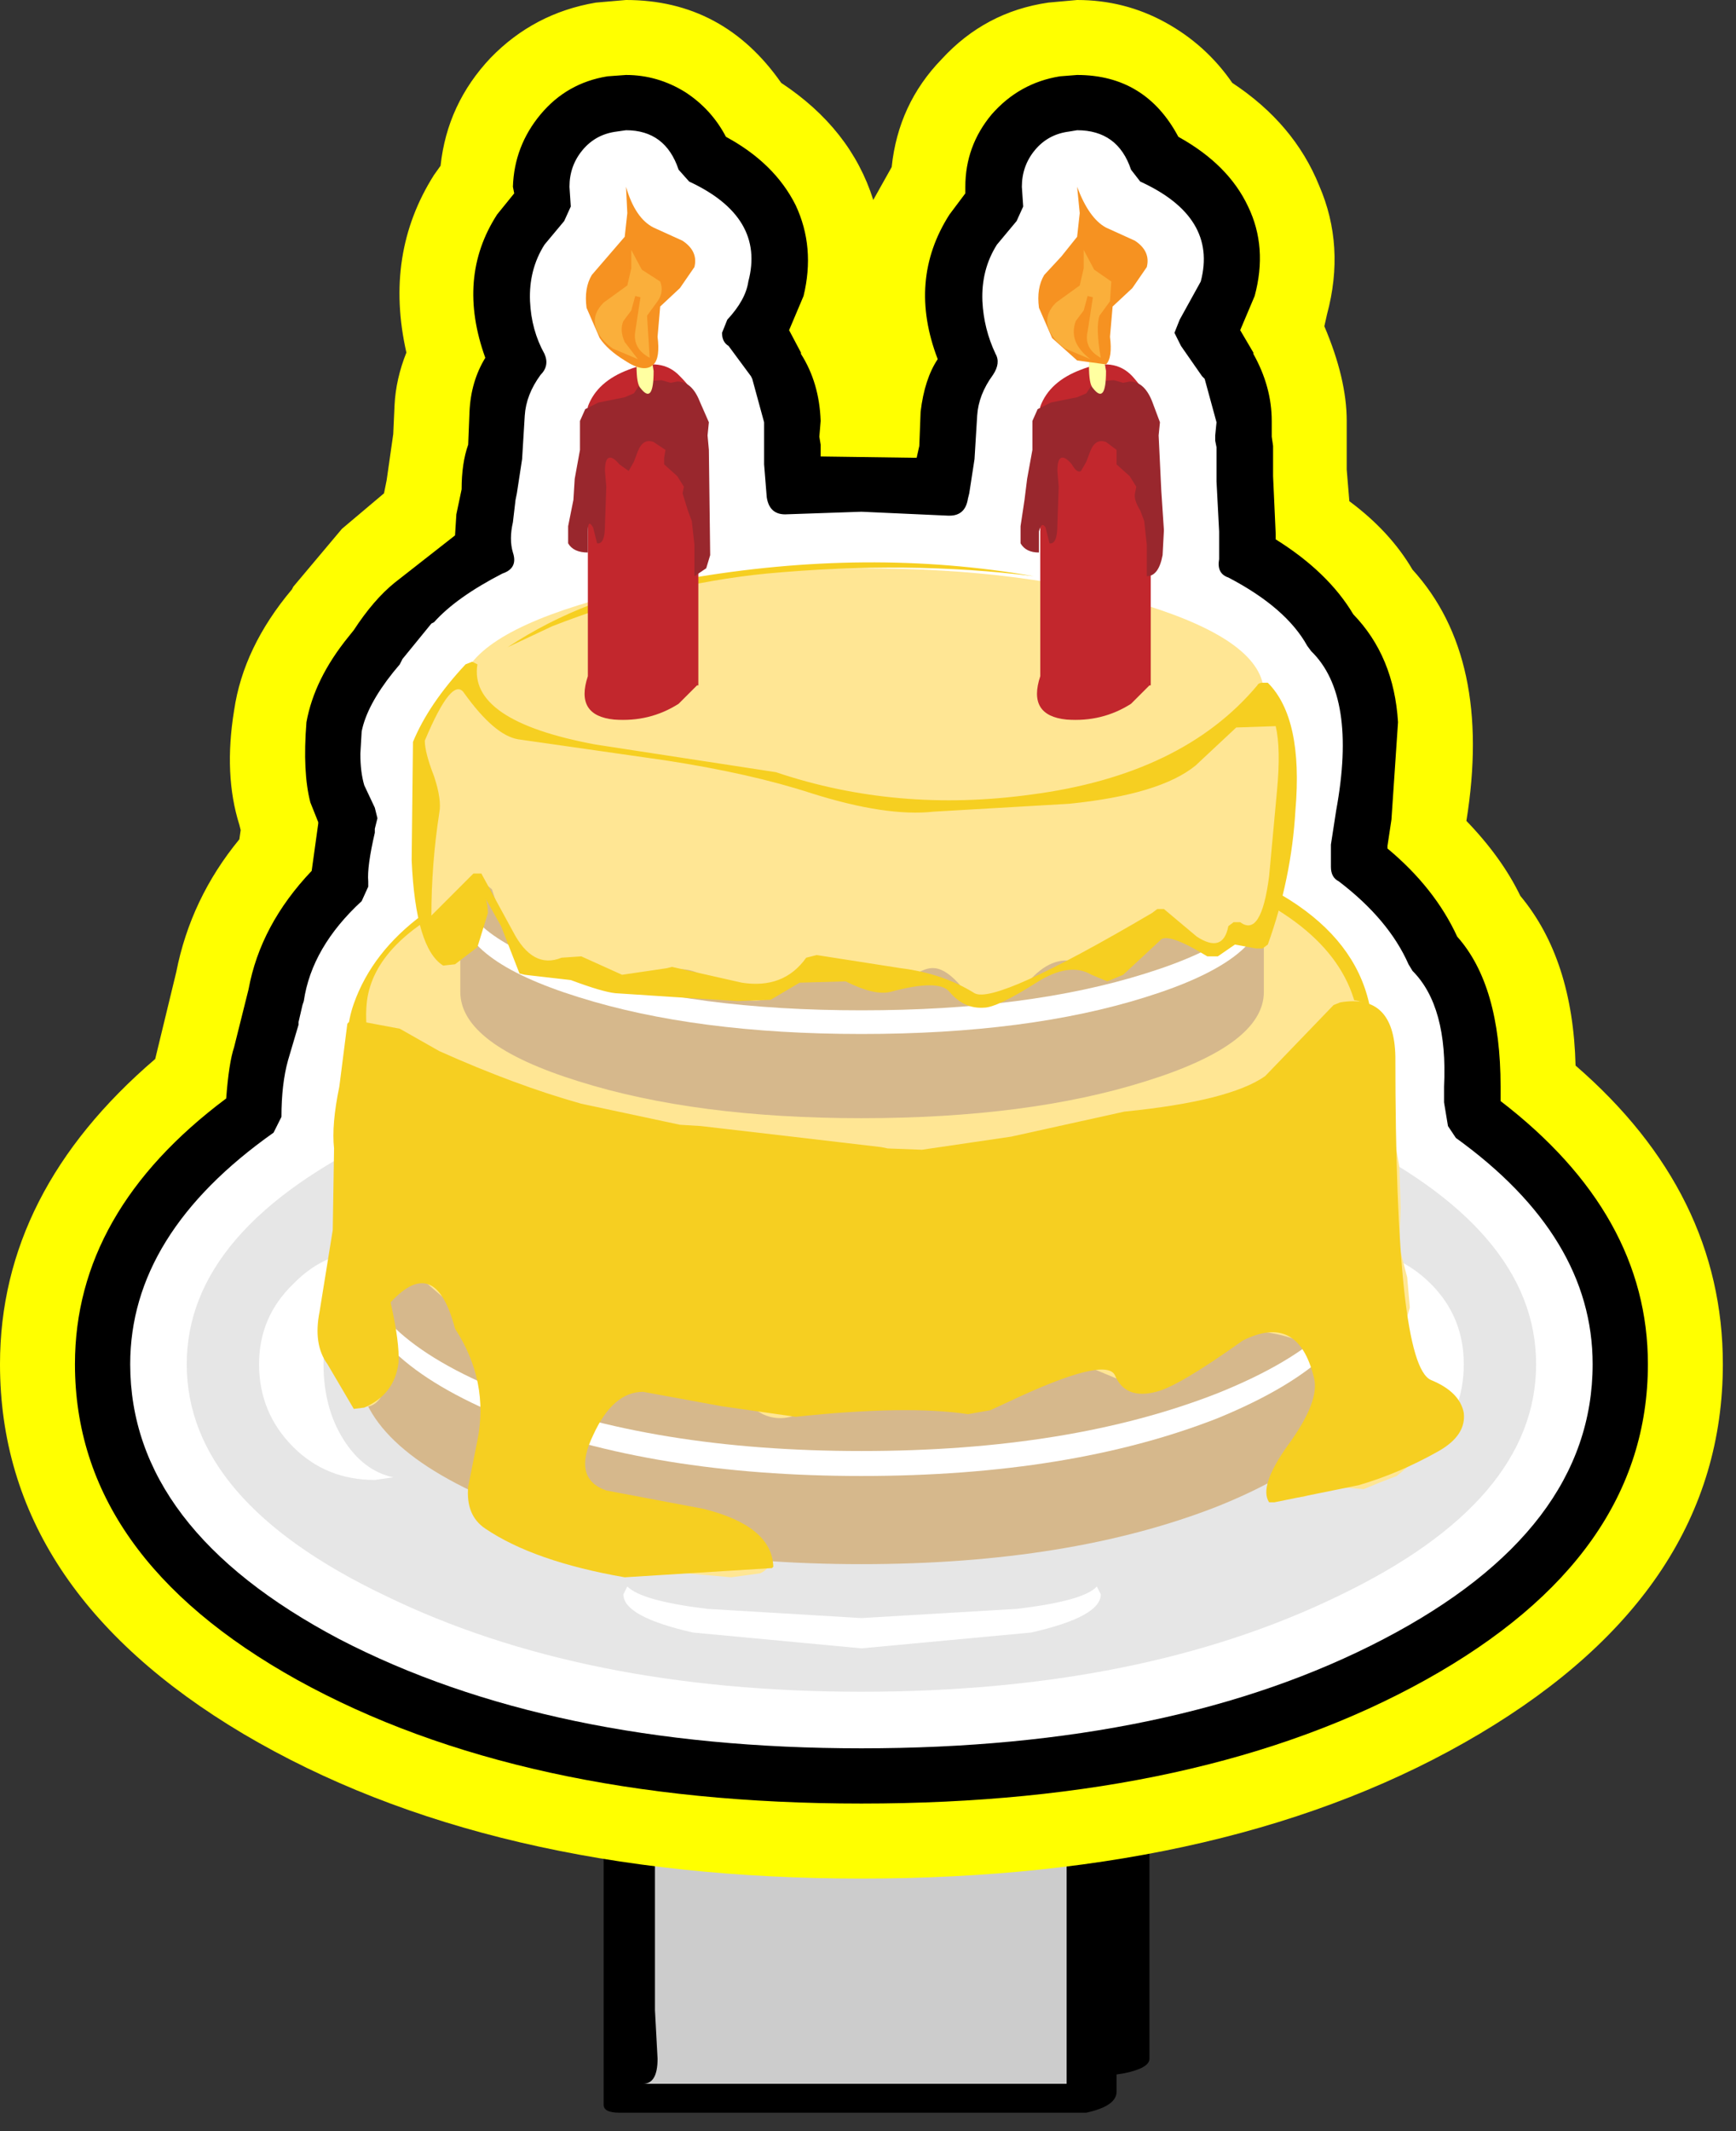 <?xml version="1.0" encoding="UTF-8"?>
<svg xmlns="http://www.w3.org/2000/svg" xmlns:xlink="http://www.w3.org/1999/xlink" width="264pt" height="324pt" viewBox="0 0 264 324" version="1.1">
<rect x="0" y="0" width="264" height="324" fill="#333333" stroke="none"/>
<g id="surface1">
<path style=" stroke:none;fill-rule:nonzero;fill:rgb(100%,100%,100%);fill-opacity:1;" d="M 170.801 195.199 L 170.801 314 L 100.602 314 L 100.602 195.199 L 170.801 195.199 "/>
<path style=" stroke:none;fill-rule:nonzero;fill:rgb(0%,0%,0%);fill-opacity:1;" d="M 168 196.602 L 104.398 196.602 L 104.398 300.602 L 104.801 307.602 C 104.801 310.934 104.332 312.602 103.398 312.602 L 167 312.602 L 167 208.801 L 166.602 201.801 C 166.602 198.332 167.066 196.602 168 196.602 M 99.398 194.398 L 103.199 193.801 L 173.398 193.801 L 174.801 194.199 L 174.801 313 C 174.801 313.934 173.535 314.668 171 315.199 L 168.398 315.602 L 98 315.602 L 96.801 315.199 L 96.801 196.199 C 96.801 195.398 97.668 194.801 99.398 194.398 "/>
<path style=" stroke:none;fill-rule:nonzero;fill:rgb(80%,80%,80%);fill-opacity:1;" d="M 166 200 L 166 319 L 95.801 319 L 95.801 200 L 166 200 "/>
<path style=" stroke:none;fill-rule:nonzero;fill:rgb(0%,0%,0%);fill-opacity:1;" d="M 164.199 202.199 L 99.602 202.199 L 99.602 305.602 L 100 313 C 100 315.535 99.266 316.801 97.801 316.801 L 162.199 316.801 L 162.199 213.602 L 161.801 206 C 161.801 203.465 162.602 202.199 164.199 202.199 M 93.801 198.602 L 97.199 197.801 L 167.398 197.801 C 169 197.801 169.801 198.199 169.801 199 L 169.801 318 C 169.801 319.332 168.535 320.332 166 321 L 165.199 321.199 L 94.199 321.199 C 92.602 321.199 91.801 320.801 91.801 320 L 91.801 201 C 91.801 200.066 92.465 199.266 93.801 198.602 "/>
<path style=" stroke:none;fill-rule:nonzero;fill:rgb(100%,100%,0%);fill-opacity:1;" d="M 67 25.199 C 67.668 18.934 70.199 13.465 74.602 8.801 C 79 4.266 84.332 1.465 90.602 0.398 L 95.199 0 C 105.066 0 112.934 4.199 118.801 12.602 C 125.867 17.266 130.535 23.199 132.801 30.398 L 135.602 25.398 C 136.266 19 138.801 13.535 143.199 9 C 147.602 4.199 153 1.332 159.398 0.398 L 163.801 0 C 168.602 0 173.066 1.133 177.199 3.398 C 181.332 5.668 184.734 8.734 187.398 12.602 C 193.668 16.734 198.066 21.934 200.602 28.199 C 203.266 34.332 203.668 40.867 201.801 47.801 L 201.398 49.602 C 203.668 54.934 204.801 59.734 204.801 64 L 204.801 71.398 L 205.199 76.199 C 209.332 79.266 212.535 82.734 214.801 86.602 C 222.934 95.535 225.668 108.266 223 124.801 C 226.602 128.535 229.332 132.332 231.199 136.199 C 236.535 142.602 239.332 151.199 239.602 162 C 254.535 174.934 262 190.066 262 207.398 C 262 230.199 249.668 248.934 225 263.602 C 200.332 278.266 169 285.602 131 285.602 C 93.133 285.602 61.801 278.266 37 263.602 C 12.332 248.934 0 230.199 0 207.398 C 0 189.934 7.867 174.465 23.602 161 L 26.801 147.801 C 28.266 140.332 31.465 133.602 36.398 127.602 L 36.602 126.199 L 36.398 125.398 C 34.801 120.332 34.535 114.535 35.602 108 C 36.535 101.602 39.465 95.465 44.398 89.602 L 44.602 89.199 L 52 80.398 L 58.398 75 L 58.801 73 L 59.801 66 L 60 61.602 C 60.133 58.934 60.734 56.266 61.801 53.602 C 59.535 43.602 60.934 34.602 66 26.602 L 67 25.199 "/>
<path style=" stroke:none;fill-rule:nonzero;fill:rgb(0%,0%,0%);fill-opacity:1;" d="M 110.398 20.801 C 115.332 23.465 118.867 26.934 121 31.199 C 123 35.465 123.398 40.066 122.199 45 L 120 50.199 L 121.801 53.602 L 121.801 53.801 C 123.668 56.734 124.668 60.133 124.801 64 L 124.602 66.398 L 124.801 67.602 L 124.801 69.398 L 139.398 69.602 L 139.801 67.801 L 140 62.602 C 140.398 59.266 141.266 56.602 142.602 54.602 C 139.535 46.602 140.133 39.266 144.398 32.602 L 146.801 29.398 L 146.801 28.398 C 146.801 24.266 148.133 20.602 150.801 17.398 C 153.602 14.199 157.066 12.266 161.199 11.602 L 163.801 11.398 C 170.734 11.398 175.867 14.535 179.199 20.801 C 184.266 23.602 187.801 27.133 189.801 31.398 C 191.801 35.535 192.133 40.066 190.801 45 L 188.602 50.199 L 190.602 53.602 L 190.602 53.801 C 192.465 57.133 193.398 60.535 193.398 64 L 193.398 66.398 L 193.602 67.801 L 193.602 72.398 L 194 81.199 L 194 82 C 199.332 85.332 203.266 89.133 205.801 93.398 C 209.934 97.668 212.199 103.133 212.602 109.801 L 211.602 124.602 L 211 128.602 L 211 129 C 215.801 133 219.332 137.465 221.602 142.398 C 226 147.332 228.199 154.934 228.199 165.199 L 228.199 167.398 C 243.133 178.867 250.602 192.199 250.602 207.398 C 250.602 226.867 239.332 242.867 216.801 255.398 C 194.266 267.934 165.668 274.199 131 274.199 C 96.465 274.199 67.867 267.934 45.199 255.398 C 22.668 242.867 11.398 226.867 11.398 207.398 C 11.398 191.934 19.066 178.465 34.398 167 C 34.668 163.398 35.066 160.801 35.602 159.199 L 37.801 150.398 C 39 143.867 42.199 137.867 47.398 132.398 L 48.398 125.199 L 48.398 125 L 47.199 122 C 46.398 118.934 46.199 114.867 46.602 109.801 C 47.398 105.398 49.535 101.066 53 96.801 L 53.801 95.801 C 55.801 92.734 57.867 90.332 60 88.602 L 69.199 81.398 L 69.398 78.199 L 70.199 74.398 C 70.199 71.734 70.535 69.465 71.199 67.602 L 71.398 62.602 C 71.535 59.535 72.332 56.801 73.801 54.398 C 70.867 46.266 71.465 39 75.602 32.602 L 78.199 29.398 L 78 28.398 C 78.133 24.266 79.535 20.602 82.199 17.398 C 84.867 14.199 88.266 12.266 92.398 11.602 L 95.199 11.398 C 98.398 11.398 101.398 12.266 104.199 14 C 106.867 15.734 108.934 18 110.398 20.801 "/>
<path style=" stroke:none;fill-rule:nonzero;fill:rgb(100%,100%,100%);fill-opacity:1;" d="M 86.801 31.398 L 86.602 28.398 C 86.602 26.266 87.266 24.398 88.602 22.801 C 89.934 21.199 91.668 20.266 93.801 20 L 95.199 19.801 C 99.199 19.801 101.867 21.801 103.199 25.801 L 104.801 27.602 C 112.535 31.199 115.535 36.266 113.801 42.801 C 113.535 44.668 112.465 46.602 110.602 48.602 L 109.801 50.602 C 109.801 51.535 110.133 52.199 110.801 52.602 L 114.199 57.199 L 114.398 57.602 L 116.199 64.199 L 116.199 70.602 L 116.602 75.602 C 116.867 77.332 117.801 78.199 119.398 78.199 L 131 77.801 L 144.199 78.398 L 144.398 78.398 C 146 78.398 146.934 77.535 147.199 75.801 L 147.398 75 L 148.199 69.801 L 148.602 63.199 C 148.734 61.066 149.535 59 151 57 C 151.801 55.801 151.934 54.734 151.398 53.801 C 150.199 51.266 149.535 48.602 149.398 45.801 C 149.266 42.602 150 39.734 151.602 37.199 L 154.602 33.602 L 155.602 31.398 L 155.398 28.398 C 155.398 26.266 156.066 24.398 157.398 22.801 C 158.734 21.199 160.465 20.266 162.602 20 L 163.801 19.801 C 167.934 19.801 170.668 21.801 172 25.801 L 173.398 27.602 C 181.266 31.199 184.332 36.266 182.602 42.801 L 179.398 48.602 L 178.602 50.602 L 179.602 52.602 L 182.801 57.199 L 183.199 57.602 L 185 64.199 L 184.801 66.199 L 184.801 67 L 185 68 L 185 73.199 L 185.398 80.801 L 185.398 85 C 185.133 86.465 185.602 87.398 186.801 87.801 C 192.668 90.867 196.668 94.332 198.801 98.199 L 199.398 99 C 204.066 103.535 205.332 111.602 203.199 123.199 L 202.398 128.398 L 202.398 131.801 C 202.398 132.867 202.801 133.602 203.602 134 C 208.668 137.867 212.199 142.066 214.199 146.602 L 214.801 147.602 C 218.398 151.199 220 157.066 219.602 165.199 L 219.602 167.602 L 220.199 171.199 L 221.398 173 C 235.266 183 242.199 194.465 242.199 207.398 C 242.199 224.199 231.602 238.133 210.398 249.199 C 189.199 260.266 162.734 265.801 131 265.801 C 99.398 265.801 72.934 260.266 51.602 249.199 C 30.398 238 19.801 224.066 19.801 207.398 C 19.801 194.199 27.066 182.465 41.602 172.199 L 42.801 169.801 C 42.801 166.465 43.133 163.602 43.801 161.199 L 45.398 155.801 L 45.398 155.398 L 46 152.801 L 46.199 152.199 C 47 146.734 49.934 141.668 55 137 L 56 134.801 L 56 134 C 55.867 132.535 56.199 130.066 57 126.602 L 57 126 L 57.398 124.398 L 57 122.801 L 55.398 119.398 C 55 118.066 54.801 116.465 54.801 114.602 L 55 111.199 C 55.535 108.535 57.133 105.535 59.801 102.199 L 60.801 101 L 61.199 100.199 L 65.602 94.801 L 66 94.602 C 68.266 92.066 71.734 89.602 76.398 87.199 C 78 86.668 78.535 85.602 78 84 C 77.602 82.668 77.602 81.133 78 79.398 L 78.398 76 L 78.602 75 L 79.398 69.801 L 79.801 63.199 C 79.934 61.066 80.734 59 82.199 57 C 83.133 56.066 83.332 55 82.801 53.801 C 81.465 51.398 80.734 48.734 80.602 45.801 C 80.465 42.602 81.199 39.734 82.801 37.199 L 85.801 33.602 L 86.801 31.398 "/>
<path style=" stroke:none;fill-rule:nonzero;fill:rgb(90.196%,90.196%,90.196%);fill-opacity:1;" d="M 233.602 207.398 C 233.602 221.266 223.602 233 203.602 242.602 C 183.602 252.332 159.398 257.199 131 257.199 C 102.734 257.199 78.602 252.332 58.602 242.602 C 38.465 233 28.398 221.266 28.398 207.398 C 28.398 193.668 38.465 182 58.602 172.398 C 78.602 162.668 102.734 157.801 131 157.801 C 159.398 157.801 183.602 162.668 203.602 172.398 C 223.602 182 233.602 193.668 233.602 207.398 "/>
<path style=" stroke:none;fill-rule:nonzero;fill:rgb(100%,100%,100%);fill-opacity:1;" d="M 59.801 190.199 C 56.734 190.867 54.199 192.867 52.199 196.199 C 50.199 199.398 49.199 203.133 49.199 207.398 C 49.199 211.801 50.199 215.602 52.199 218.801 C 54.199 222 56.734 223.934 59.801 224.602 L 57 225 C 52.066 225 47.934 223.332 44.602 220 C 41.133 216.535 39.398 212.332 39.398 207.398 C 39.398 202.602 41.133 198.535 44.602 195.199 C 47.934 191.734 52.066 190 57 190 L 59.801 190.199 "/>
<path style=" stroke:none;fill-rule:nonzero;fill:rgb(100%,100%,100%);fill-opacity:1;" d="M 202.398 190.199 L 205.199 190 C 210 190 214.133 191.734 217.602 195.199 C 220.934 198.535 222.602 202.602 222.602 207.398 C 222.602 212.332 220.934 216.535 217.602 220 C 214.133 223.332 210 225 205.199 225 L 202.398 224.602 C 205.332 223.934 207.801 222 209.801 218.801 C 211.801 215.602 212.801 211.801 212.801 207.398 C 212.801 203.133 211.801 199.398 209.801 196.199 C 207.801 192.867 205.332 190.867 202.398 190.199 "/>
<path style=" stroke:none;fill-rule:nonzero;fill:rgb(100%,100%,100%);fill-opacity:1;" d="M 107.602 170.398 C 100.934 171.332 96.867 172.465 95.398 173.801 L 94.801 172.398 C 94.801 170.266 98.332 168.398 105.398 166.801 L 131 164.398 L 156.801 166.801 C 163.867 168.266 167.398 170.133 167.398 172.398 L 166.801 173.801 C 165.465 172.465 161.398 171.332 154.602 170.398 L 131 169 L 107.602 170.398 "/>
<path style=" stroke:none;fill-rule:nonzero;fill:rgb(100%,100%,100%);fill-opacity:1;" d="M 166.801 241.199 L 167.398 242.398 C 167.398 244.668 163.867 246.602 156.801 248.199 L 131 250.602 L 105.398 248.199 C 98.332 246.602 94.801 244.668 94.801 242.398 L 95.398 241.199 C 96.867 242.668 100.934 243.801 107.602 244.602 L 131 246 L 154.602 244.602 C 161.398 243.801 165.465 242.668 166.801 241.199 "/>
<path style=" stroke:none;fill-rule:nonzero;fill:rgb(83.922%,72.157%,54.902%);fill-opacity:1;" d="M 207.602 207.398 C 207.602 215.801 200.133 223 185.199 229 C 170.266 234.867 152.199 237.801 131 237.801 C 109.934 237.801 91.934 234.867 77 229 C 61.934 223 54.398 215.801 54.398 207.398 L 54.398 155.199 L 207.602 155.199 L 207.602 207.398 "/>
<path style=" stroke:none;fill-rule:nonzero;fill:rgb(100%,100%,100%);fill-opacity:1;" d="M 207.602 194 C 207.602 202.266 200.133 209.465 185.199 215.602 C 170.266 221.465 152.199 224.398 131 224.398 C 109.934 224.398 91.934 221.465 77 215.602 C 61.934 209.465 54.398 202.266 54.398 194 L 54.398 181.602 L 207.602 181.602 L 207.602 194 "/>
<path style=" stroke:none;fill-rule:nonzero;fill:rgb(83.922%,72.157%,54.902%);fill-opacity:1;" d="M 207.602 190.199 C 207.602 198.602 200.133 205.801 185.199 211.801 C 170.266 217.668 152.199 220.602 131 220.602 C 109.934 220.602 91.934 217.668 77 211.801 C 61.934 205.801 54.398 198.602 54.398 190.199 L 54.398 177.602 L 207.602 177.602 L 207.602 190.199 "/>
<path style=" stroke:none;fill-rule:nonzero;fill:rgb(100%,90.196%,58.039%);fill-opacity:1;" d="M 207.602 155.199 C 207.602 161.734 203.867 167.266 196.398 171.801 C 192 174.465 185.465 177 176.801 179.398 C 149.734 187.266 122 187.934 93.602 181.398 C 83.332 179 75.332 176.398 69.602 173.602 C 59.465 168.668 54.398 162.535 54.398 155.199 C 54.398 146.801 61.934 139.668 77 133.801 C 91.934 127.934 109.934 125 131 125 C 152.199 125 170.266 127.934 185.199 133.801 C 200.133 139.668 207.602 146.801 207.602 155.199 "/>
<path style=" stroke:none;fill-rule:nonzero;fill:rgb(96.471%,81.176%,12.941%);fill-opacity:1;" d="M 92.602 129.398 C 82.734 132.066 75.535 134.465 71 136.602 C 61.668 140.867 56.602 146.066 55.801 152.199 C 54.602 162.867 62.066 171.133 78.199 177 C 88.066 180.734 100.266 183.199 114.801 184.398 L 167.602 182.602 C 191.734 178.199 204.734 169.066 206.602 155.199 C 205.398 145.867 197.867 138.602 184 133.398 C 174.801 129.934 163.734 127.668 150.801 126.602 C 128.266 124.465 108.867 125.398 92.602 129.398 M 124.602 124.602 L 173 128.199 C 195.133 133 207 141.867 208.602 154.801 L 208.602 155 C 206.867 167.668 195.602 176.602 174.801 181.801 C 160.535 185.398 144.867 186.867 127.801 186.199 C 111 185.398 95.934 183.199 82.602 179.602 C 59.266 173.465 49.668 164.465 53.801 152.602 C 57.535 142.066 67.867 134.465 84.801 129.801 C 95.867 126.602 109.133 124.867 124.602 124.602 "/>
<path style=" stroke:none;fill-rule:nonzero;fill:rgb(83.922%,72.157%,54.902%);fill-opacity:1;" d="M 192.199 150.801 C 192.199 156.133 186.199 160.668 174.199 164.398 C 162.332 168.133 147.934 170 131 170 C 114.199 170 99.867 168.133 88 164.398 C 76 160.668 70 156.133 70 150.801 L 70 105.398 L 192.199 105.398 L 192.199 150.801 "/>
<path style=" stroke:none;fill-rule:nonzero;fill:rgb(100%,100%,100%);fill-opacity:1;" d="M 192.199 138 C 192.199 143.332 186.199 147.867 174.199 151.602 C 162.332 155.332 147.934 157.199 131 157.199 C 114.199 157.199 99.867 155.332 88 151.602 C 76 147.867 70 143.332 70 138 L 70 126 L 192.199 126 L 192.199 138 "/>
<path style=" stroke:none;fill-rule:nonzero;fill:rgb(83.922%,72.157%,54.902%);fill-opacity:1;" d="M 192.199 134.398 C 192.199 139.734 186.199 144.266 174.199 148 C 162.332 151.734 147.934 153.602 131 153.602 C 114.199 153.602 99.867 151.734 88 148 C 76 144.266 70 139.734 70 134.398 L 70 122.398 L 192.199 122.398 L 192.199 134.398 "/>
<path style=" stroke:none;fill-rule:nonzero;fill:rgb(100%,90.196%,58.039%);fill-opacity:1;" d="M 192.199 105.398 C 192.199 117.266 179 123.867 152.602 125.199 L 102.199 122.398 L 83.199 117.801 C 74.398 114.602 70 110.465 70 105.398 C 70 100.199 76 95.734 88 92 C 99.867 88.266 114.199 86.398 131 86.398 C 147.934 86.398 162.332 88.266 174.199 92 C 186.199 95.734 192.199 100.199 192.199 105.398 "/>
<path style=" stroke:none;fill-rule:nonzero;fill:rgb(96.471%,81.176%,12.941%);fill-opacity:1;" d="M 176.801 122 C 185.734 118.668 190.535 113.266 191.199 105.801 L 193.199 105.398 C 192.398 113.266 186.934 118.801 176.801 122 M 77.199 98.398 C 85.066 93.199 94.133 89.734 104.398 88 C 122.801 84.801 140.398 84.668 157.199 87.602 C 144.535 86 131 85.867 116.602 87.199 C 105.801 88.266 94.934 90.934 84 95.199 L 77.199 98.398 M 80.398 117.602 C 68.801 113.332 65.734 108.398 71.199 102.801 C 68.535 106.266 69.934 109.734 75.398 113.199 C 81.266 116.801 88.602 119.398 97.398 121 C 115.133 124.199 130.867 125.867 144.602 126 C 119.535 126.801 98.133 124 80.398 117.602 "/>
<path style=" stroke:none;fill-rule:nonzero;fill:rgb(76.078%,15.294%,17.647%);fill-opacity:1;" d="M 106.199 62.199 L 106.199 104.199 L 106 104.199 L 103.199 107 C 100.266 108.867 97 109.668 93.398 109.398 C 89.398 109 88.066 106.801 89.398 102.801 L 89.398 62.199 L 106.199 62.199 "/>
<path style=" stroke:none;fill-rule:nonzero;fill:rgb(76.078%,15.294%,17.647%);fill-opacity:1;" d="M 103.398 57.199 C 105.934 59.734 106.801 61.867 106 63.602 L 103.801 65 L 102.801 65.398 L 100 66.199 L 98.398 65.602 L 95.801 65.398 L 91.398 66.801 L 89.199 64.801 L 89.398 61.801 C 90.332 59.266 92.398 57.398 95.602 56.199 C 98.934 54.867 101.535 55.199 103.398 57.199 "/>
<path style=" stroke:none;fill-rule:nonzero;fill:rgb(60%,15.294%,17.647%);fill-opacity:1;" d="M 103 58 C 104.465 58 105.602 59 106.398 61 L 107.801 64.199 L 107.602 66.199 L 107.801 68.398 L 108 84.398 L 107.398 86.398 L 105.602 87.602 L 105.602 82.801 L 105.199 79.199 L 104.602 77.602 L 103.801 75 L 104 74 L 103 72.398 L 101 70.602 L 101 69.602 L 101.199 68.398 L 99.398 67.199 C 98.332 66.801 97.535 67.266 97 68.602 L 96.398 70.199 L 95.602 71.602 L 94.199 70.602 C 93.535 69.801 93 69.465 92.602 69.602 C 92.199 69.734 92 70.398 92 71.602 L 92.199 74 L 92 79.801 C 92 81.801 91.602 82.734 90.801 82.602 L 90.199 80.199 C 89.668 79.266 89.398 79.465 89.398 80.801 L 89.398 84 C 87.934 84 86.934 83.535 86.398 82.602 L 86.398 80 L 87.199 76 L 87.398 72.801 L 88.199 68.398 L 88.199 64 L 89 62.199 L 91 61.199 L 95 60.398 L 96.398 59.801 L 97.602 58 L 100.602 57.801 L 102 58.199 L 103 58 "/>
<path style=" stroke:none;fill-rule:nonzero;fill:rgb(100%,100%,63.137%);fill-opacity:1;" d="M 97 52 L 97 47 C 97 44.332 97.332 43.066 98 43.199 L 98.199 49.199 L 99.398 56.398 C 99.398 59.867 98.734 60.734 97.398 59 C 97 58.602 96.801 57.465 96.801 55.602 L 97 52 "/>
<path style=" stroke:none;fill-rule:nonzero;fill:rgb(96.471%,57.255%,12.941%);fill-opacity:1;" d="M 95.199 28.398 C 96.133 31.602 97.535 33.668 99.398 34.602 L 103.801 36.602 C 105.398 37.668 106 39 105.602 40.602 L 103.398 43.801 L 100.398 46.602 L 100 51.199 C 100.266 53.332 100.066 54.734 99.398 55.398 C 98.465 56.332 97 56.133 95 54.801 C 93.266 53.734 92 52.602 91.199 51.398 L 89.199 46.801 C 88.934 44.801 89.199 43.133 90 41.801 L 95 36 L 95.398 32.398 L 95.199 28.398 "/>
<path style=" stroke:none;fill-rule:nonzero;fill:rgb(98.039%,68.627%,23.137%);fill-opacity:1;" d="M 96.602 45 L 96 47.199 L 94.801 48.801 C 94.398 49.734 94.465 50.801 95 52 L 97 54.602 L 93.199 53 C 91.867 52.066 91 51 90.602 49.801 C 90.199 48.465 90.602 47.199 91.801 46 L 95.398 43.398 L 96 40.801 L 96 38 L 97.602 41 L 100.398 42.801 C 100.801 43.867 100.668 44.867 100 45.801 L 98.398 48 L 98.801 54.398 C 97.066 53.465 96.332 52.133 96.602 50.398 L 97.398 45.199 L 96.602 45 "/>
<path style=" stroke:none;fill-rule:nonzero;fill:rgb(76.078%,15.294%,17.647%);fill-opacity:1;" d="M 175 62.199 L 175 104.199 L 174.801 104.199 L 172 107 C 169.066 108.867 165.801 109.668 162.199 109.398 C 158.199 109 156.867 106.801 158.199 102.801 L 158.199 62.199 L 175 62.199 "/>
<path style=" stroke:none;fill-rule:nonzero;fill:rgb(76.078%,15.294%,17.647%);fill-opacity:1;" d="M 172.199 57.199 C 174.602 59.867 175.398 62 174.602 63.602 L 172.602 65 L 171.602 65.398 L 168.801 66.199 L 167.199 65.602 L 164.602 65.398 C 162.734 66.465 161.199 66.934 160 66.801 C 159.199 66.801 158.465 66.133 157.801 64.801 L 158.199 61.801 C 159.133 59.266 161.199 57.398 164.398 56.199 C 167.734 54.867 170.332 55.199 172.199 57.199 "/>
<path style=" stroke:none;fill-rule:nonzero;fill:rgb(60%,15.294%,17.647%);fill-opacity:1;" d="M 171.801 58 C 173.266 58 174.398 59 175.199 61 L 176.398 64.199 L 176.199 66.199 L 176.602 74.602 L 177 80.602 L 176.801 84.398 C 176.398 86.535 175.602 87.602 174.398 87.602 L 174.398 82.801 L 174 79.199 L 173.398 77.602 C 172.734 76.535 172.465 75.668 172.602 75 L 172.801 74 L 171.801 72.398 L 169.801 70.602 L 169.801 68.398 L 168.199 67.199 C 167.133 66.801 166.332 67.266 165.801 68.602 L 165.199 70.199 L 164.398 71.602 C 164 71.867 163.535 71.535 163 70.602 C 162.332 69.801 161.801 69.465 161.398 69.602 C 161 69.734 160.801 70.398 160.801 71.602 L 161 74 L 160.801 79.801 C 160.801 81.801 160.398 82.734 159.602 82.602 L 159 80.199 C 158.602 79.535 158.266 79.734 158 80.801 L 158 84 C 156.668 84 155.734 83.535 155.199 82.602 L 155.199 80 L 155.801 76 L 156.199 72.801 L 157 68.398 L 157 64 L 157.801 62.199 L 159.801 61.199 L 163.801 60.398 L 165.199 59.801 L 166.398 58 L 169.398 57.801 L 170.801 58.199 L 171.801 58 "/>
<path style=" stroke:none;fill-rule:nonzero;fill:rgb(100%,100%,63.137%);fill-opacity:1;" d="M 165.801 52 L 165.801 47 C 165.801 44.332 166.133 43.066 166.801 43.199 L 167 49.199 L 168.199 56.398 C 168.199 59.867 167.535 60.734 166.199 59 C 165.801 58.602 165.602 57.465 165.602 55.602 L 165.801 52 "/>
<path style=" stroke:none;fill-rule:nonzero;fill:rgb(96.471%,57.255%,12.941%);fill-opacity:1;" d="M 163.801 28.398 C 165 31.602 166.465 33.668 168.199 34.602 L 172.602 36.602 C 174.199 37.668 174.801 39 174.398 40.602 L 172.199 43.801 L 169.199 46.602 L 168.801 51.199 C 169.066 53.332 168.867 54.734 168.199 55.398 L 163.801 54.801 L 160 51.398 L 158 46.801 C 157.734 44.801 158 43.133 158.801 41.801 L 161.398 39 L 163.801 36 L 164.199 32.398 L 163.801 28.398 "/>
<path style=" stroke:none;fill-rule:nonzero;fill:rgb(98.039%,68.627%,23.137%);fill-opacity:1;" d="M 165.398 45 L 164.801 47.199 L 163.602 48.801 C 162.801 50.934 163.535 52.867 165.801 54.602 L 162 53 C 160.668 52.066 159.801 51 159.398 49.801 C 159 48.465 159.398 47.199 160.602 46 L 164.199 43.398 L 164.801 40.801 L 164.801 38 L 166.398 41 L 169 42.801 L 168.801 45.801 L 167.199 48 C 166.801 49.199 166.867 51.332 167.398 54.398 C 165.668 53.465 165 52.133 165.398 50.398 L 166.199 45.199 L 165.398 45 "/>
<path style=" stroke:none;fill-rule:nonzero;fill:rgb(100%,90.196%,58.039%);fill-opacity:1;" d="M 170.801 119 C 174.934 119 178.332 118.066 181 116.199 L 187.199 110.602 L 192 104.199 C 195.066 105.801 196.332 109.465 195.801 115.199 L 194 128.398 C 194 136.266 193.332 141.398 192 143.801 C 190.266 142.066 188.801 141 187.602 140.602 L 187 143.602 L 184.602 145.199 L 180.602 142.199 L 176.199 138.602 L 173.602 143.602 L 170.602 147.801 L 167.602 148.398 C 166.668 147.602 165.535 146.934 164.199 146.398 C 161.668 145.465 159.199 146.266 156.801 148.801 C 154 151.602 151.668 152.934 149.801 152.801 L 146.199 150 C 144.734 148.266 143.398 147.332 142.199 147.199 C 141.266 147.066 140.133 147.465 138.801 148.398 L 135.398 150.398 C 133.398 150.934 131.398 150.332 129.398 148.602 C 127.133 146.602 125.199 145.602 123.602 145.602 L 119 150.801 C 116.867 152.133 114.801 152.465 112.801 151.801 L 107.398 148.602 C 105.535 147.398 103.668 147.066 101.801 147.602 L 95.801 150.398 C 94.066 150.934 92.332 150.199 90.602 148.199 C 88.734 145.934 87.066 145.199 85.602 146 L 80 147.801 C 78.801 146.066 77.465 143.066 76 138.801 L 74.801 135.199 L 72.398 133.199 C 73.734 138.266 73.398 142 71.398 144.398 L 68.398 146.602 C 67.199 146.734 66.266 146.133 65.602 144.801 C 64.934 143.332 64.602 139.668 64.602 133.801 L 65.199 128.801 L 66 123.801 L 65.199 120 L 63.602 116.801 L 63.602 112.602 L 65.199 109 L 67.602 106 L 69.398 103.398 L 71.398 101.199 C 71 101.734 71.133 103.133 71.801 105.398 L 73.602 109.801 C 74.535 110.734 76.465 111.465 79.398 112 L 91.199 112.801 L 103 114 C 107.801 114.934 114.867 117 124.199 120.199 C 132.734 123 140.801 123.668 148.398 122.199 L 159.602 120.199 L 170.801 119 "/>
<path style=" stroke:none;fill-rule:nonzero;fill:rgb(96.471%,81.176%,12.941%);fill-opacity:1;" d="M 191.199 104.199 C 191.332 103.934 191.602 103.801 192 103.801 L 192.801 103.801 C 196.398 107.398 197.801 113.867 197 123.199 C 196.602 130.133 195.199 136.934 192.801 143.602 L 192 144.199 L 191 144.199 L 187.801 143.602 L 185.199 145.398 L 183.602 145.398 C 179.465 142.867 177.066 142.066 176.398 143 L 170.801 148.199 L 168.398 149.199 L 166 148.199 C 163.734 146.867 160.934 147.266 157.602 149.398 C 153.602 151.934 150.934 153.199 149.602 153.199 C 147.602 153.332 145.867 152.535 144.398 150.801 C 143.332 149.465 140.332 149.465 135.398 150.801 C 133.801 151.199 131.535 150.668 128.602 149.199 L 121.602 149.398 L 117.199 152 L 112.199 152.199 L 102.801 151.602 L 93.602 151 C 92.266 150.867 90 150.199 86.801 149 L 79.801 148.199 L 79 148 L 76.199 140.801 L 72.602 134.398 C 73.668 135.602 74.199 137.066 74.199 138.801 L 72.602 144 L 69.199 146.602 L 67.398 146.801 C 64.602 145.066 63 139.734 62.602 130.801 L 62.801 113 L 62.801 112.801 C 64.398 108.934 67.066 105 70.801 101 L 71.801 100.602 L 72.602 101 C 71.668 106.734 77.668 110.801 90.602 113.199 L 118 117.398 C 130.266 121.535 143.199 122.668 156.801 120.801 C 172.133 118.801 183.602 113.266 191.199 104.199 M 194 110.398 L 188 110.602 L 181.801 116.398 C 178.199 119.332 171.801 121.266 162.602 122.199 L 142 123.398 C 137.199 123.934 131 123 123.398 120.602 C 117.266 118.602 109.867 116.934 101.199 115.602 L 78.801 112.398 C 76.398 112 73.668 109.668 70.602 105.398 C 69.398 103.535 67.398 105.934 64.602 112.602 C 64.602 113.801 65.066 115.602 66 118 C 66.801 120.398 67.066 122.266 66.801 123.602 C 66 128.801 65.602 134 65.602 139.199 L 71.398 133.398 L 72 132.801 L 73.199 132.801 L 78 141.602 C 80 145.465 82.465 146.801 85.398 145.602 L 88.398 145.398 L 94.602 148.199 L 101.398 147.199 L 102.199 147 L 112.801 149.398 C 117.066 150.066 120.332 148.801 122.602 145.602 L 124.199 145.199 L 137 147.199 C 141.266 147.734 145 149 148.199 151 C 150.332 152.199 159.332 148.133 175.199 138.801 L 176 138.199 L 177 138.199 L 182 142.398 C 184.668 144.133 186.266 143.602 186.801 140.801 L 187.602 140.199 L 188.602 140.199 C 190.734 141.801 192.199 139.465 193 133.199 L 194.199 120.199 C 194.602 115.934 194.535 112.668 194 110.398 "/>
<path style=" stroke:none;fill-rule:nonzero;fill:rgb(100%,90.196%,58.039%);fill-opacity:1;" d="M 150.398 174.398 L 160.398 171.398 L 170.398 169.199 L 177.199 169.398 L 183.801 168.602 C 187.801 167.133 192.199 164.398 197 160.398 L 201.199 155.199 C 203.066 152.668 204.867 151.668 206.602 152.199 C 209 153 210.465 155.266 211 159 L 211.199 168 L 212.801 177.398 L 213 183.602 L 212.801 189.602 L 214 194.199 L 214.398 198.801 L 213 203.602 C 212.734 205.602 213.066 207.199 214 208.398 L 218.398 210.801 C 220.398 211.465 221.602 212.535 222 214 C 222.398 215.332 221.801 216.934 220.199 218.801 L 218 220.602 L 215.801 221.602 L 212.398 224.398 L 209.801 225.398 L 207.398 226.398 L 205 226.199 L 201.602 226.398 L 198.199 227.602 L 196.398 227.602 L 194 228 L 193.199 226.801 L 193.199 225.398 L 195.398 223.801 L 197 221 L 199 219.199 L 199.801 217 L 200.801 211.398 C 201.066 208.465 200.801 206.535 200 205.602 C 198.398 203.734 194.867 202.602 189.398 202.199 C 187.266 202.066 184.934 203.398 182.398 206.199 C 179.734 209.266 177.535 210.934 175.801 211.199 C 174.465 211.465 172.801 211.066 170.801 210 L 166 208 C 163.734 207.602 160.934 208.332 157.602 210.199 L 150.398 214.199 L 142.602 213.801 C 135.801 211 130.465 210.465 126.602 212.199 L 121.398 215 C 119.535 215.801 117.734 215.801 116 215 L 111.801 212.602 C 110.066 211.398 108.668 210.668 107.602 210.398 C 106.266 210 104.734 210 103 210.398 L 98.398 211.199 L 93.602 210.602 C 91.465 210.199 90.066 210.465 89.398 211.398 C 88.867 212.066 88.801 213.266 89.199 215 L 89.602 218.801 L 87.199 221 C 85.867 221.934 85.266 222.734 85.398 223.398 L 88 225.602 L 91.199 227 L 101 229.199 L 107.801 230.398 C 112.734 232.398 115.668 234.199 116.602 235.801 C 117.398 237.398 117.066 238.535 115.602 239.199 L 111.199 239.801 L 100 238.801 L 93.602 238.199 C 91.332 236.465 89.535 235.465 88.199 235.199 L 85.801 235 L 83.199 234.801 L 79 233.398 L 76.602 233.398 L 74.602 232 L 72.602 228.199 C 71.801 225.398 72.133 222.266 73.602 218.801 C 74.398 216.801 74.535 214.266 74 211.199 C 72.934 206.398 70.867 201.867 67.801 197.602 L 63.398 193.801 C 61 192.602 59.332 193 58.398 195 L 58.398 198.398 L 59.398 201.801 L 59.199 209.602 L 57.801 212.602 C 57 213.668 56 214.066 54.801 213.801 L 54.199 212 L 53.602 210.199 L 52 209.199 C 51.199 208.934 50.668 208.465 50.398 207.801 C 48.668 204.602 49.066 198.734 51.602 190.199 C 52.668 186.602 52.668 181.332 51.602 174.398 C 51.199 170.266 51.332 166.602 52 163.398 C 53.867 158.199 54.465 155.602 53.801 155.602 L 57.398 155.398 L 60.398 156.801 C 65.734 160.398 71.602 163 78 164.602 C 82.133 165.668 86.734 167.332 91.801 169.602 L 98.602 171.398 L 105.801 171.602 L 133.199 174.801 L 150.398 174.398 "/>
<path style=" stroke:none;fill-rule:nonzero;fill:rgb(96.471%,81.176%,12.941%);fill-opacity:1;" d="M 140.199 174.801 L 153.801 172.801 L 171 169 C 181.668 167.934 188.801 166.133 192.398 163.602 L 202.801 152.801 L 203.801 152.398 C 209.266 151.465 212.066 154.199 212.199 160.602 C 212.199 191.801 214 208.199 217.602 209.801 C 220.535 211 222.199 212.668 222.602 214.801 C 222.867 217.066 221.602 219 218.801 220.602 C 214.801 222.867 210.734 224.602 206.602 225.801 L 193.801 228.398 L 193 228.398 C 191.934 226.801 192.867 223.934 195.801 219.801 C 199.133 215.266 200.465 211.801 199.801 209.398 C 198.199 202.867 194.602 201 189 203.801 C 182.465 208.465 178.066 211.066 175.801 211.602 C 172.734 212.398 170.668 211.602 169.602 209.199 C 168.801 207.066 163.332 208.398 153.199 213.199 L 150.602 214.398 L 147.199 215 C 141.066 214.066 132.332 214.199 121 215.398 L 109.801 213.801 L 97.801 211.602 C 94.734 211.602 92.199 213.801 90.199 218.199 C 88.066 222.602 88.734 225.398 92.199 226.602 L 107 229.398 C 113.934 231.133 117.465 234.066 117.602 238.199 L 117.398 238.398 L 95 239.801 C 85.801 238.199 78.734 235.734 73.801 232.398 C 71.801 231.066 70.934 228.934 71.199 226 L 72.602 219 C 73.801 213 72.668 207.332 69.199 202 C 67.199 194.398 63.934 193.066 59.398 198 C 60.332 202.133 60.734 205.199 60.602 207.199 C 60.199 210.398 58.465 212.668 55.398 214 L 53.801 214.199 L 49.801 207.398 C 48.332 205.398 47.934 202.734 48.602 199.398 L 50.602 187 L 50.801 174.602 C 50.535 172.199 50.801 169.066 51.602 165.199 L 52.801 155.801 C 52.801 155.398 53.332 155.199 54.398 155.199 L 60.801 156.398 L 66.801 159.801 C 74.535 163.266 81.734 165.934 88.398 167.801 L 103.398 171 L 106.602 171.199 L 120.398 172.801 L 134 174.398 L 135 174.602 L 140.199 174.801 "/>
</g>
</svg>
